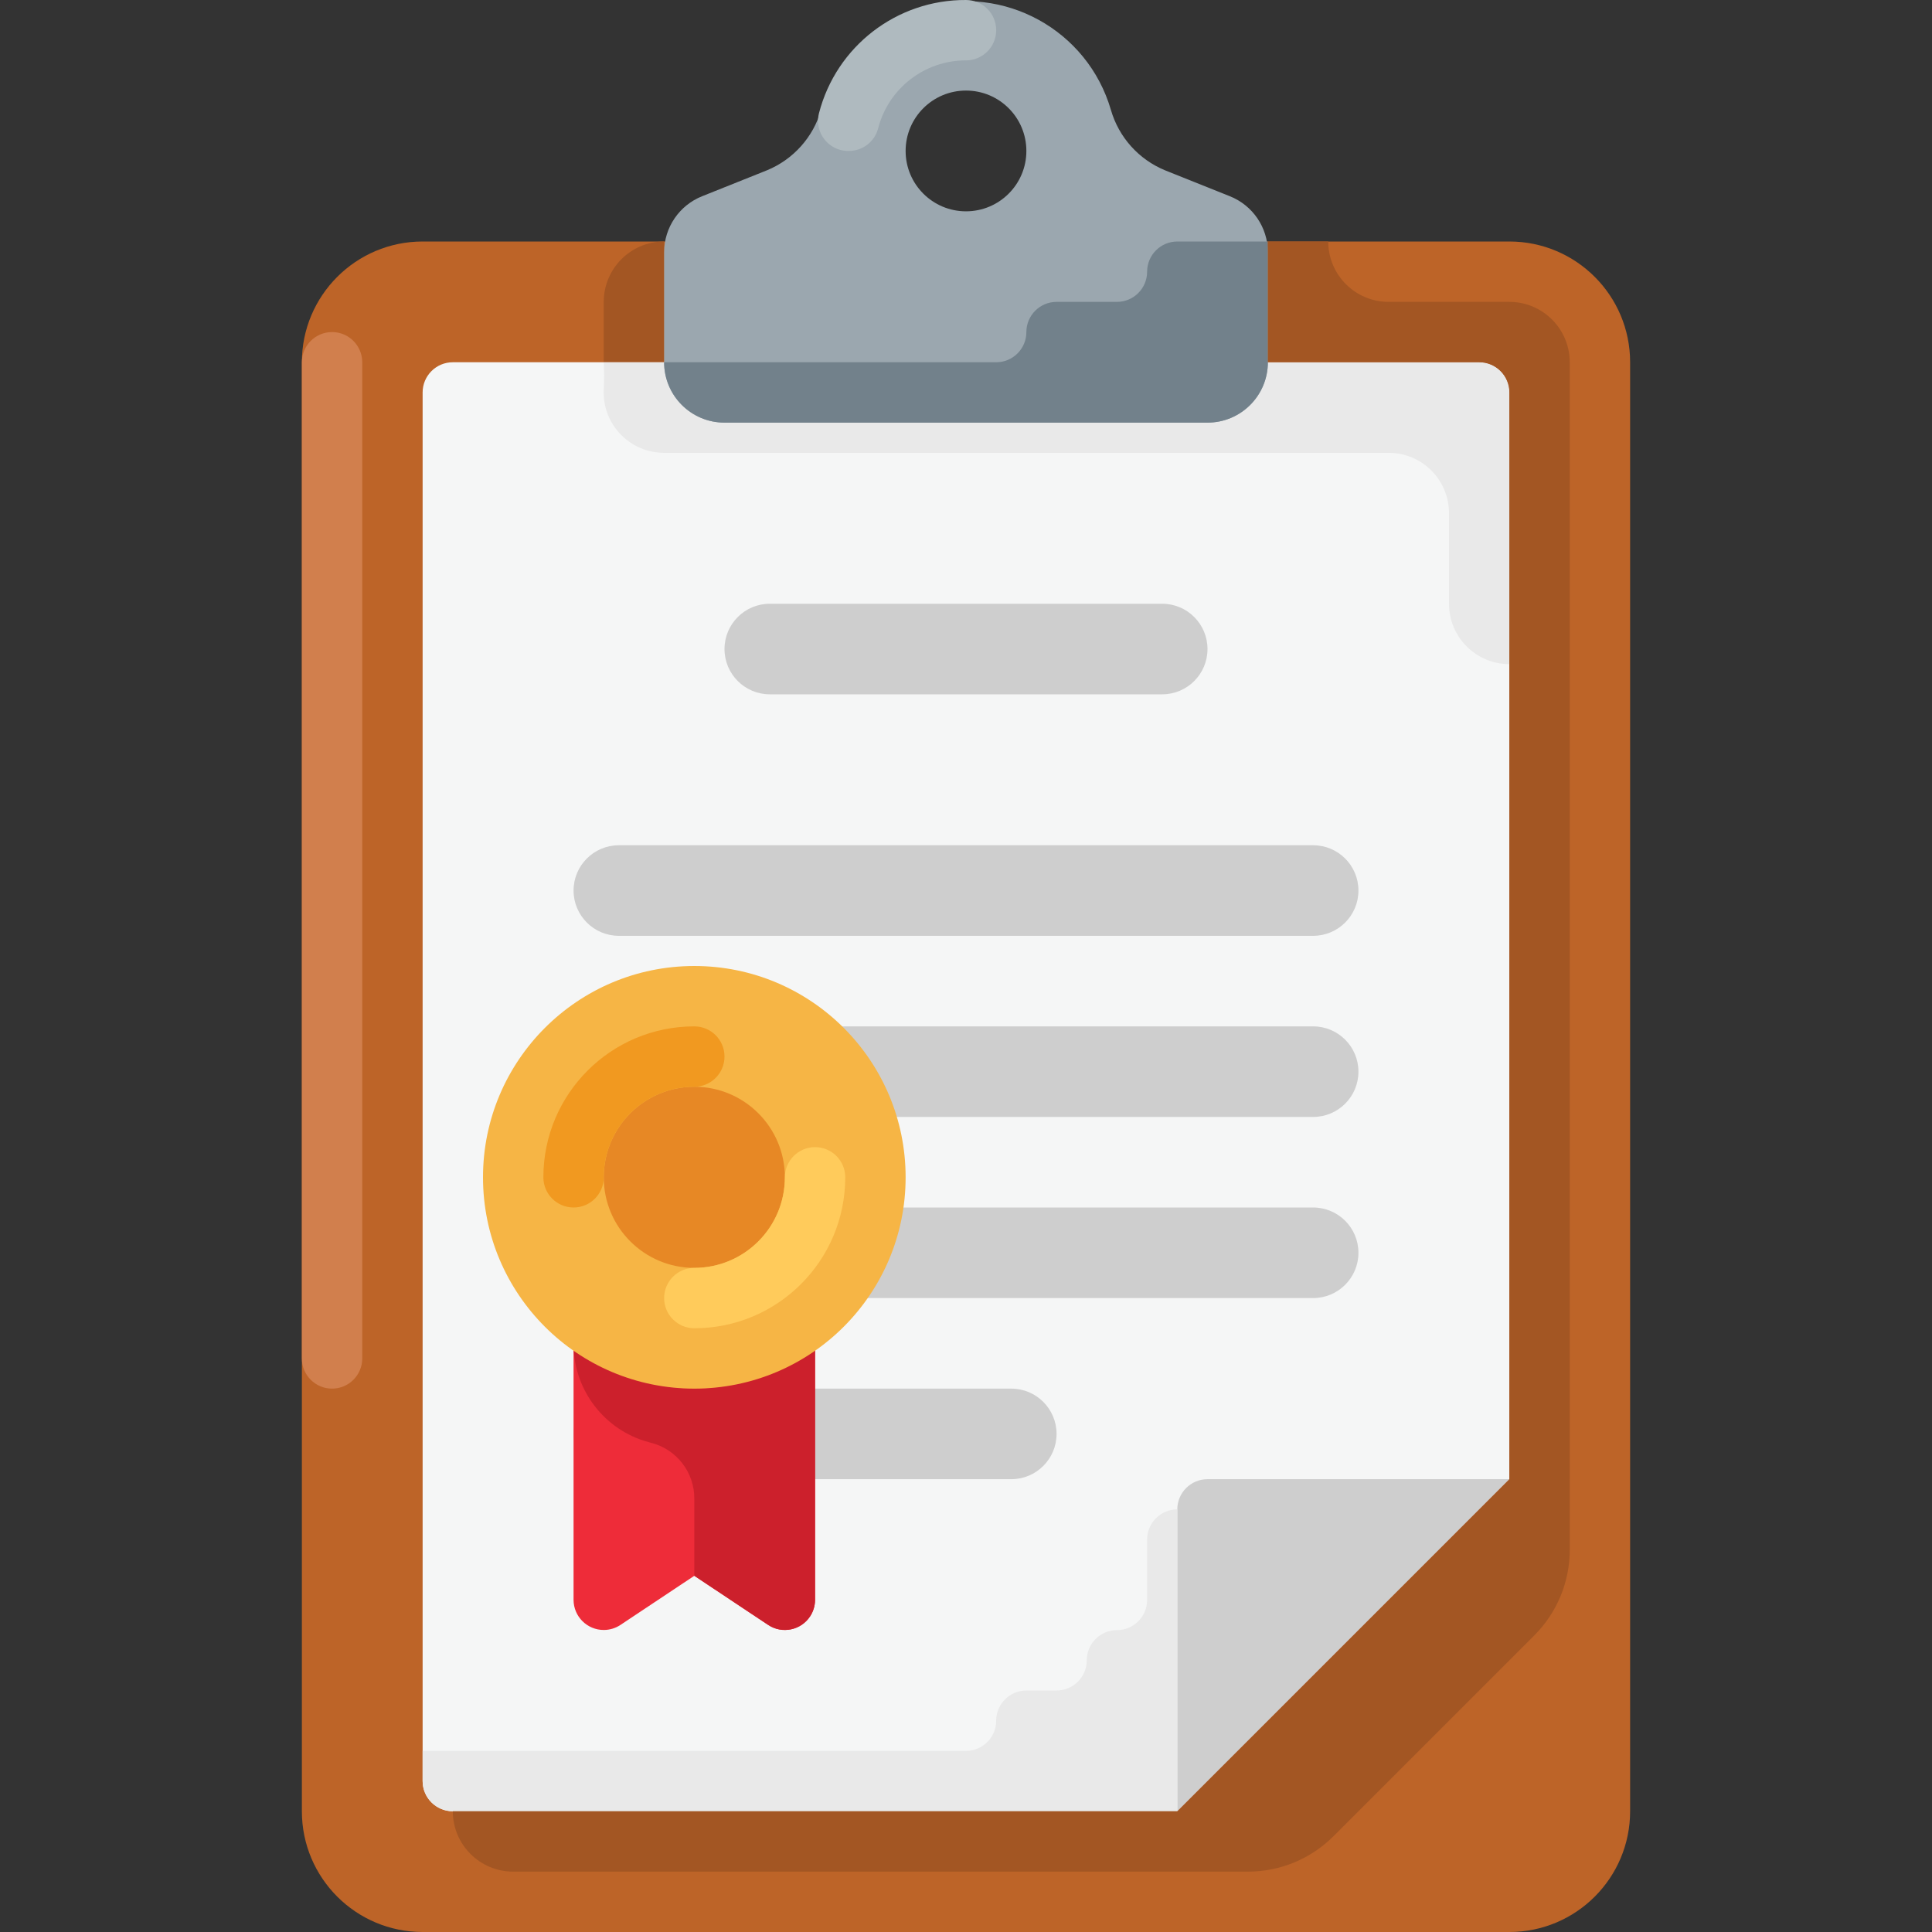 <?xml version="1.0" encoding="iso-8859-1"?>
<!-- Generator: Adobe Illustrator 19.0.0, SVG Export Plug-In . SVG Version: 6.00 Build 0)  -->
<svg version="1.1" id="Layer_1" xmlns="http://www.w3.org/2000/svg" xmlns:xlink="http://www.w3.org/1999/xlink" x="0px" y="0px"
	 viewBox="0 0 512.001 512.001" style="enable-background:new 0 0 512.001 512.001;" xml:space="preserve">
<rect x="0" y="0" width="512.001" height="512.001" fill="#333333" stroke="none"/>
<path style="fill:#BD6428;" d="M112,64.001h288c17.672,0,32,14.328,32,32v384c0,17.672-14.328,32-32,32H112
	c-17.672,0-32-14.328-32-32v-384C80,78.329,94.328,64.001,112,64.001z"/>
<path style="fill:#F5F6F6;" d="M120,480.001c-4.416,0-8-3.584-8-8v-368c0-4.416,3.584-8,8-8h272c4.416,0,8,3.584,8,8v288l-88,88H120
	z"/>
<path style="fill:#A35623;" d="M176,96.001h-16v-16c0-8.84,7.16-16,16-16l0,0V96.001z"/>
<path style="fill:#CECECE;" d="M400,392.001h-80c-4.416,0-8,3.584-8,8v80L400,392.001z"/>
<path style="fill:#D17F4D;" d="M88,88.001L88,88.001c4.416,0,8,3.584,8,8v264c0,4.416-3.584,8-8,8l0,0c-4.416,0-8-3.584-8-8v-264
	C80,91.585,83.584,88.001,88,88.001z"/>
<g>
	<path style="fill:#E9E9E9;" d="M304,408.001v16c0,4.416-3.584,8-8,8l0,0c-4.416,0-8,3.584-8,8s-3.584,8-8,8h-8
		c-4.416,0-8,3.584-8,8s-3.584,8-8,8H112v8c0,4.416,3.584,8,8,8h192v-80C307.584,400.001,304,403.585,304,408.001z"/>
	<path style="fill:#E9E9E9;" d="M392,96.001H160c0.128,2.4,0.128,4.8,0,7.2c-0.44,8.824,6.352,16.336,15.176,16.776
		c0.28,0.016,0.552,0.024,0.824,0.024h192c8.84,0,16,7.16,16,16v24l0,0c0,8.84,7.16,16,16,16l0,0v-72
		C400,99.585,396.416,96.001,392,96.001z"/>
</g>
<path style="fill:#9BA7AF;" d="M308.72,45.121c-6.96-2.872-12.232-8.76-14.32-16c-6.184-21.208-28.392-33.384-49.6-27.2
	c-13.12,3.824-23.376,14.08-27.2,27.2c-2.088,7.24-7.36,13.128-14.32,16l-17.2,6.88c-6.064,2.416-10.056,8.272-10.08,14.8v29.2
	c0,8.84,7.16,16,16,16h128c8.84,0,16-7.16,16-16v-29.2c-0.024-6.528-4.016-12.384-10.08-14.8L308.72,45.121z M256,56.001
	c-8.84,0-16-7.16-16-16s7.16-16,16-16c8.84,0,16,7.16,16,16S264.84,56.001,256,56.001z"/>
<path style="fill:#72818B;" d="M312,64.001c-4.416,0-8,3.584-8,8l0,0c0,4.416-3.584,8-8,8h-16c-4.416,0-8,3.584-8,8l0,0
	c0,4.416-3.584,8-8,8h-88c0,8.84,7.16,16,16,16h128c8.84,0,16-7.16,16-16v-32H312z"/>
<path style="fill:#AFBABF;" d="M225.04,40.001c-4.416,0.144-8.112-3.328-8.248-7.744c-0.024-0.76,0.064-1.52,0.248-2.256
	c4.584-17.744,20.632-30.104,38.96-30c4.416,0,8,3.584,8,8s-3.584,8-8,8c-10.96-0.016-20.544,7.392-23.28,18
	C231.816,37.513,228.664,39.969,225.04,40.001z"/>
<path style="fill:#A35623;" d="M400,80.001h-32c-8.84,0-16-7.16-16-16h-16v32h56c4.416,0,8,3.584,8,8v288l-88,88H120
	c0,8.84,7.16,16,16,16h194.72c8.488,0.008,16.632-3.36,22.64-9.36l53.28-53.28c6-6.008,9.368-14.152,9.36-22.64V96.001
	C416,87.169,408.84,80.001,400,80.001z"/>
<g>
	<path style="fill:#CECECE;" d="M164,224.001h184c6.624,0,12,5.376,12,12l0,0c0,6.624-5.376,12-12,12H164c-6.624,0-12-5.376-12-12
		l0,0C152,229.377,157.376,224.001,164,224.001z"/>
	<path style="fill:#CECECE;" d="M164,272.001h184c6.624,0,12,5.376,12,12l0,0c0,6.624-5.376,12-12,12H164c-6.624,0-12-5.376-12-12
		l0,0C152,277.377,157.376,272.001,164,272.001z"/>
	<path style="fill:#CECECE;" d="M164,320.001h184c6.624,0,12,5.376,12,12l0,0c0,6.624-5.376,12-12,12H164c-6.624,0-12-5.376-12-12
		l0,0C152,325.377,157.376,320.001,164,320.001z"/>
	<path style="fill:#CECECE;" d="M164,368.001h104c6.624,0,12,5.376,12,12l0,0c0,6.624-5.376,12-12,12H164c-6.624,0-12-5.376-12-12
		l0,0C152,373.377,157.376,368.001,164,368.001z"/>
	<path style="fill:#CECECE;" d="M204,160.001h104c6.624,0,12,5.376,12,12l0,0c0,6.624-5.376,12-12,12H204c-6.624,0-12-5.376-12-12
		l0,0C192,165.377,197.376,160.001,204,160.001z"/>
</g>
<path style="fill:#EE2C39;" d="M208,336.001h-48c-4.416,0-8,3.584-8,8v80c0.024,4.416,3.624,7.984,8.04,7.96
	c1.552-0.008,3.064-0.464,4.36-1.32l19.6-13.04l19.6,13.04c3.688,2.432,8.648,1.408,11.08-2.28c0.856-1.296,1.312-2.808,1.32-4.36
	v-80C216,339.585,212.416,336.001,208,336.001z"/>
<path style="fill:#CC202C;" d="M184,368.001c-11.816-0.024-23.216-4.416-32-12.32l0,0c-0.216,11.896,7.392,22.528,18.72,26.16
	l1.68,0.48c6.88,1.68,11.688,7.88,11.6,14.96v20.32l19.6,13.04c3.688,2.432,8.648,1.408,11.08-2.28
	c0.856-1.296,1.312-2.808,1.32-4.36v-68.32C207.216,363.585,195.824,367.977,184,368.001z"/>
<circle style="fill:#F6B545;" cx="184" cy="312.001" r="56"/>
<circle style="fill:#E78825;" cx="184" cy="312.001" r="24"/>
<path style="fill:#FFCB5B;" d="M216,304.001c4.416,0,8,3.584,8,8c0,22.088-17.912,40-40,40c-4.416,0-8-3.584-8-8s3.584-8,8-8
	c13.256,0,24-10.744,24-24C208,307.585,211.584,304.001,216,304.001z"/>
<path style="fill:#F19920;" d="M152,320.001c-4.416,0-8-3.584-8-8c0-22.088,17.912-40,40-40c4.416,0,8,3.584,8,8s-3.584,8-8,8
	c-13.256,0-24,10.744-24,24C160,316.417,156.416,320.001,152,320.001z"/>
<g>
</g>
<g>
</g>
<g>
</g>
<g>
</g>
<g>
</g>
<g>
</g>
<g>
</g>
<g>
</g>
<g>
</g>
<g>
</g>
<g>
</g>
<g>
</g>
<g>
</g>
<g>
</g>
<g>
</g>
</svg>
